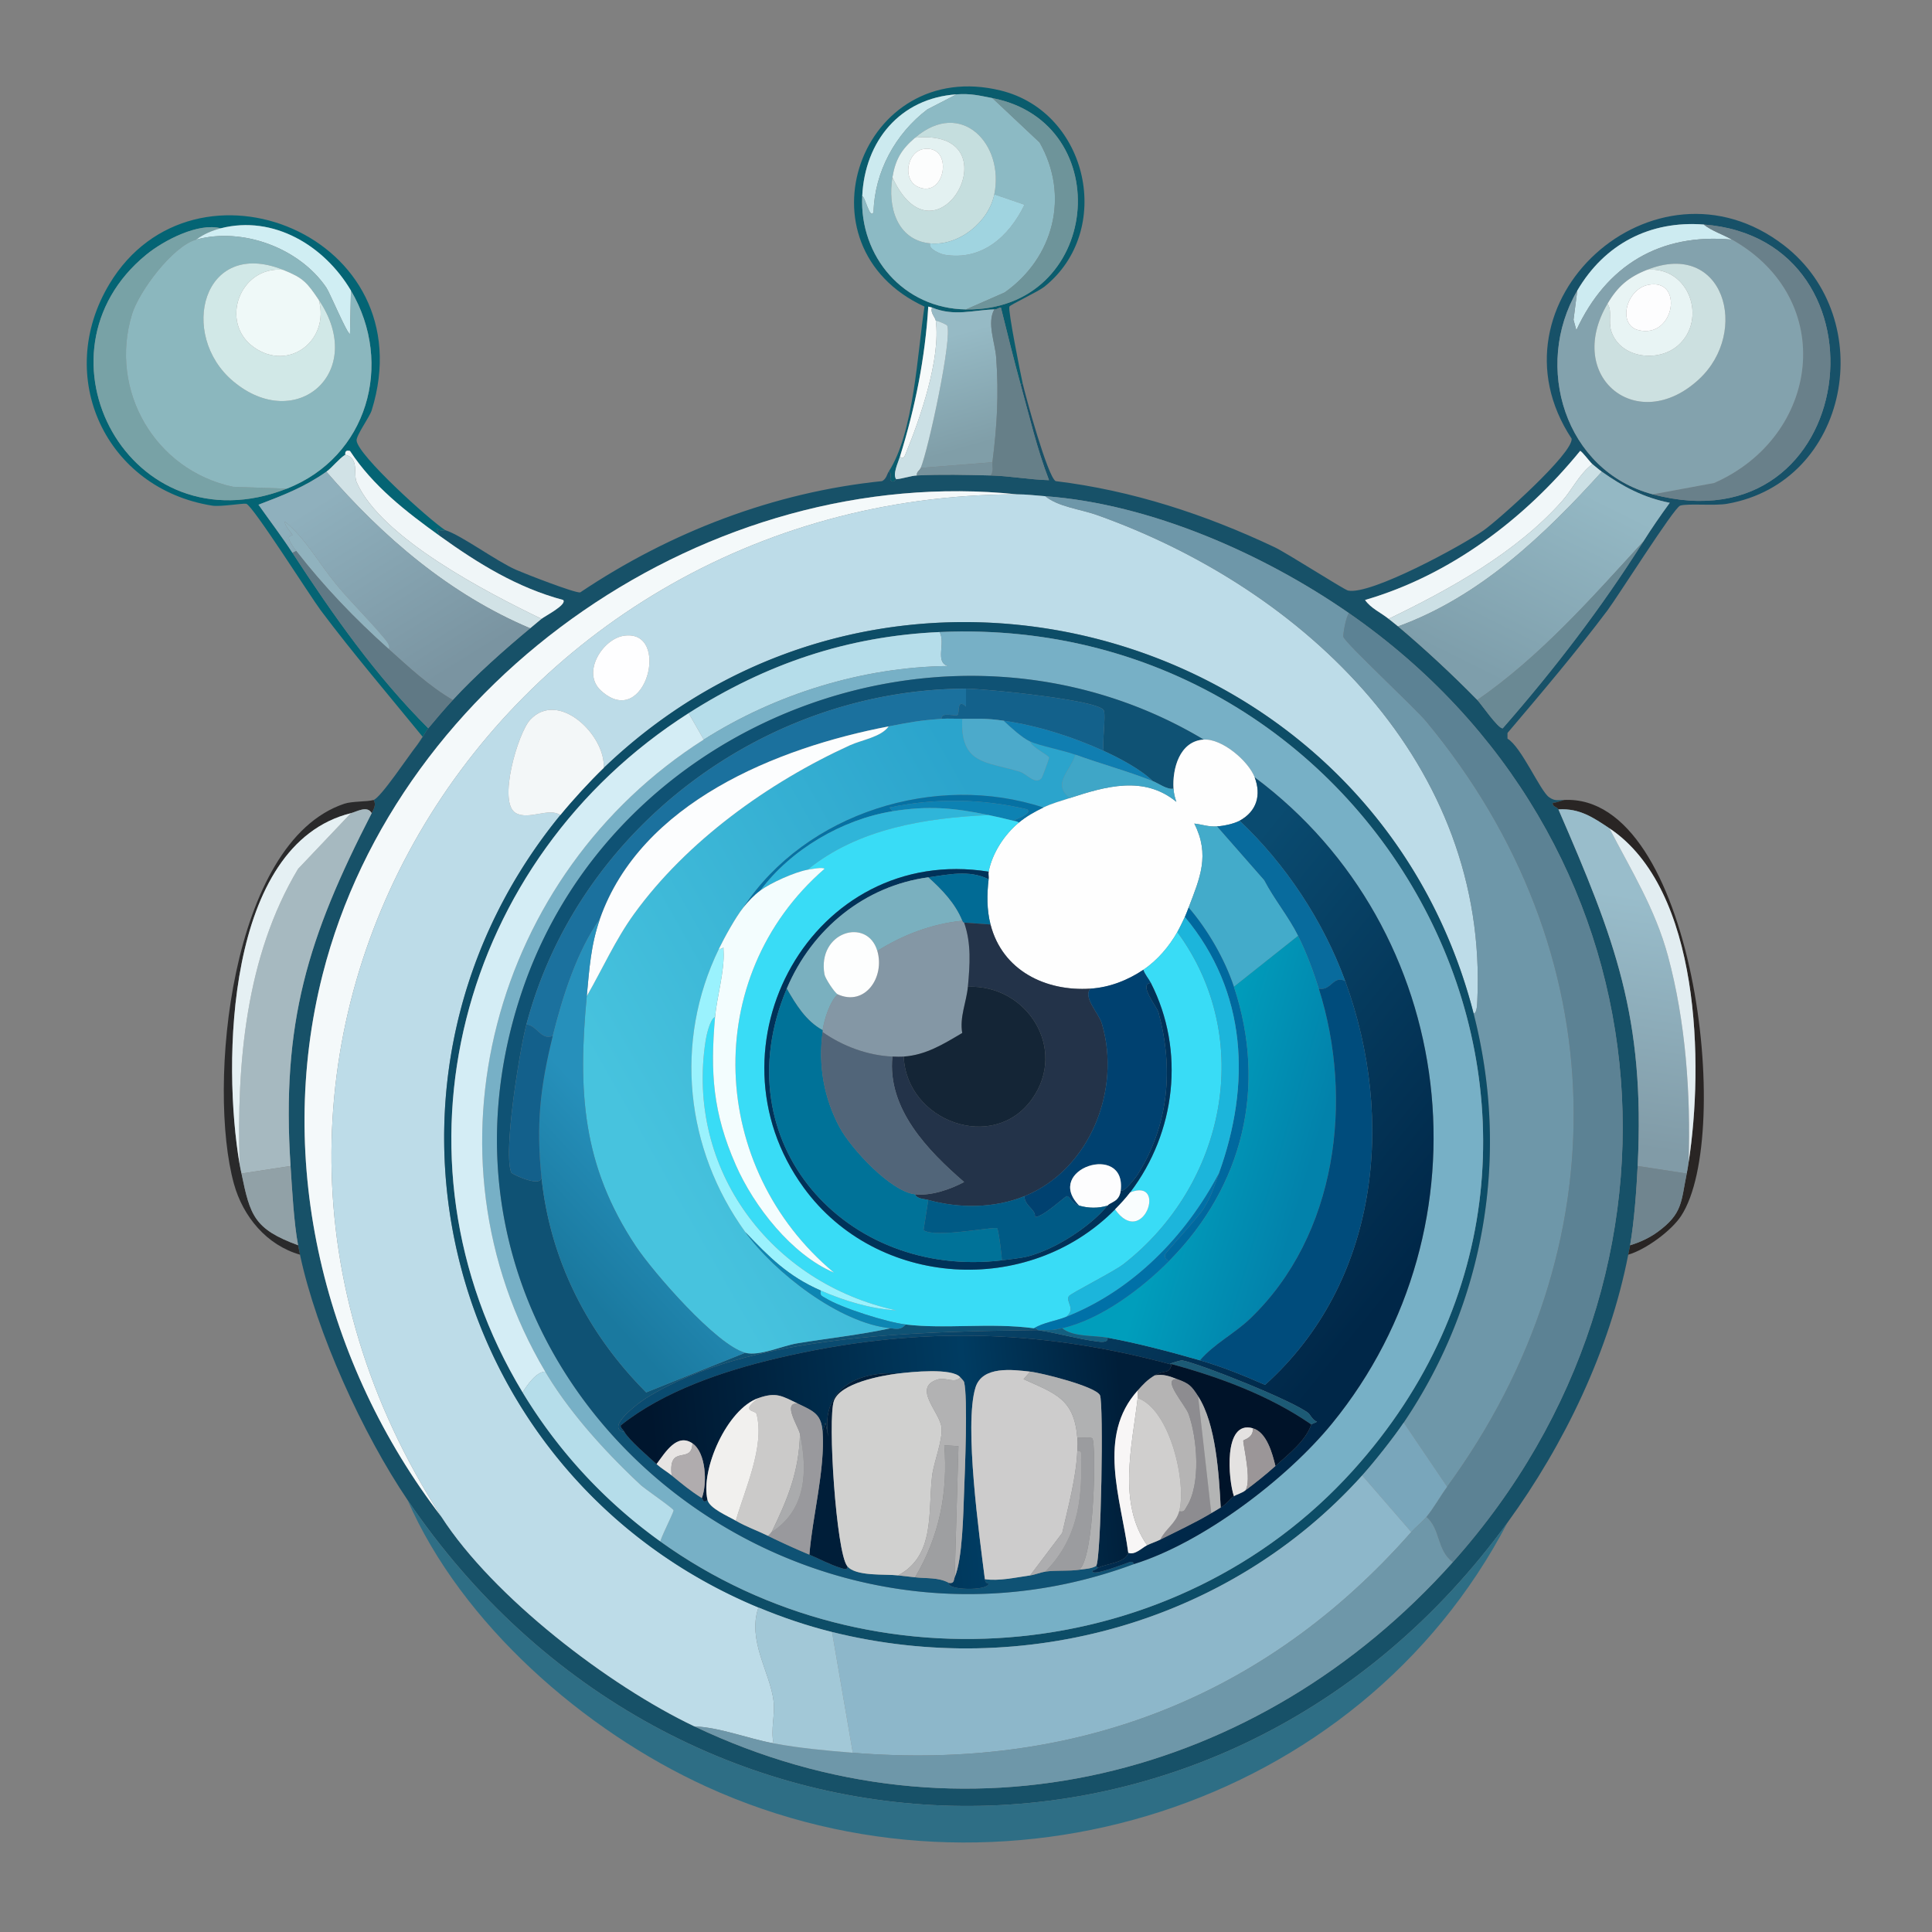 <svg xmlns="http://www.w3.org/2000/svg" width="1024" height="1024"><rect width="100%" height="100%" fill="#808080" stroke="none"/><defs><linearGradient id="a" x1="501.194" x2="517.249" y1="178.392" y2="236.204" gradientUnits="userSpaceOnUse"><stop offset="0%" style="stop-color:#96bac5"/><stop offset="100%" style="stop-color:#809ea8"/></linearGradient></defs><defs><linearGradient id="b" x1="178.038" x2="237.576" y1="260.248" y2="356.291" gradientUnits="userSpaceOnUse"><stop offset="0%" style="stop-color:#8fb0bd"/><stop offset="100%" style="stop-color:#7a94a1"/></linearGradient></defs><defs><linearGradient id="c" x1="838.848" x2="789.646" y1="259.739" y2="359.239" gradientUnits="userSpaceOnUse"><stop offset="0%" style="stop-color:#94b8c4"/><stop offset="100%" style="stop-color:#7e9eab"/></linearGradient></defs><defs><linearGradient id="d" x1="553.793" x2="324.705" y1="485.333" y2="614.514" gradientUnits="userSpaceOnUse"><stop offset="0%" style="stop-color:#2ba4cc"/><stop offset="93.916%" style="stop-color:#47c3de"/></linearGradient></defs><defs><linearGradient id="e" x1="530.204" x2="691.933" y1="611.842" y2="742.638" gradientUnits="userSpaceOnUse"><stop offset="0%" style="stop-color:#0a4b70"/><stop offset="100%" style="stop-color:#002748"/></linearGradient></defs><defs><linearGradient id="f" x1="868.581" x2="849.145" y1="475.073" y2="605.634" gradientUnits="userSpaceOnUse"><stop offset="0%" style="stop-color:#99bdcb"/><stop offset="100%" style="stop-color:#819ba7"/></linearGradient></defs><defs><linearGradient id="g" x1="340.956" x2="288.052" y1="612.579" y2="661.418" gradientUnits="userSpaceOnUse"><stop offset="0%" style="stop-color:#2690bb"/><stop offset="100%" style="stop-color:#1a799f"/></linearGradient></defs><defs><linearGradient id="h" x1="626.347" x2="692.538" y1="606.011" y2="625.498" gradientUnits="userSpaceOnUse"><stop offset="0%" style="stop-color:#009ebc"/><stop offset="100%" style="stop-color:#0282ab"/></linearGradient></defs><defs><linearGradient id="i" x1="596.688" x2="347.803" y1="763.516" y2="787.1" gradientUnits="userSpaceOnUse"><stop offset="0%" style="stop-color:#001e39"/><stop offset="32.8%" style="stop-color:#003c62"/><stop offset="100%" style="stop-color:#00162e"/></linearGradient></defs><path fill="#0a5c6d" d="m542 203-1 1c-3.755-13.621-7.114-27.517-10.5-41-1.47.139-1.725.954-3.5 1-11.017.288-21.214 3.886-33-1l-2-.5c-1.635 27.137-6.923 53.571-15 79.5-1.044 3.351-4.003 9.351-2 12-.152.012-1.441 2.443-3 .5-.51-.636 1.017-4.189-1-4.5 13.524-20.812 15.234-63.276 19-87.5-69.644-32.197-33.646-132.79 40.5-114.5 46.314 11.425 60.161 74.344 23 104-3.177 2.536-18.064 9.53-18.5 10.5-.843 1.874 5.893 35.599 7 40.5m-85-99c-1.479 31.96 21.866 59.553 55 60 71.696.968 80.779-99.047 14-112-7.114-1.38-11.382-2.514-19-2-29.988 2.022-48.65 24.82-50 54"/><path fill="#cceaef" d="m507 50-15.5 8c-16.914 12.813-28.012 33.125-28.5 54.5-2.036 4.049-4.513-8.643-6-8.5 1.35-29.18 20.012-51.978 50-54"/><path fill="#8cbac4" d="m526 52 25 23.5c16.076 28.2 7.526 61.148-18.5 79.5l-20.5 9c-33.134-.447-56.479-28.04-55-60 1.487-.143 3.964 12.549 6 8.5.488-21.375 11.586-41.687 28.5-54.5l15.5-8c7.618-.514 11.886.62 19 2m-41 21c-7.176 6.14-10.373 11.388-12 21-2.585 15.266 2.157 33.241 20 35-1.211 3.015 5.82 5.715 7.5 6 19.876 3.368 34.31-9.606 42.5-26.5l-16-5.5c5.434-26.606-17.517-50.952-42-30"/><path fill="#6e949a" d="m512 164 20.5-9c26.026-18.352 34.576-51.3 18.5-79.5L526 52c66.779 12.953 57.696 112.968-14 112"/><path fill="#c5dede" d="M527 103c-3.034 14.854-18.963 27.482-34 26-17.843-1.759-22.585-19.734-20-35 23.735 51.516 65.732-26.368 12-21 24.483-20.952 47.434 3.394 42 30"/><path fill="#e3f1f1" d="M473 94c1.627-9.612 4.824-14.86 12-21 53.732-5.368 11.735 72.516-12 21m16.5-15c-8.606 1.333-11.534 16.102-3 20 14.719 6.723 19.26-22.52 3-20"/><path fill="#fcfdfd" d="M489.5 79c16.26-2.52 11.719 26.723-3 20-8.534-3.898-5.606-18.667 3-20"/><path fill="#a0d4e0" d="M493 129c15.037 1.482 30.966-11.146 34-26l16 5.5c-8.19 16.894-22.624 29.868-42.5 26.5-1.68-.285-8.711-2.985-7.5-6"/><path fill="#046474" d="M236 281c-.22-.068-2.708 1.023-4.5-1l1.5 4c-17.791-12.812-35.235-26.31-47.5-45-3.233-.781-2.365 1.913-2.5 2-3.498 2.252-7.116 6.972-10 9-11.597 8.156-22.876 12.51-36 17.5 5.95 8.448 12.364 16.867 18 25.5 21.483 32.906 44.061 65.143 72 93-1.832 2.208-3.145 5.441-6 9l3-4.5c-18.101-22.198-36.811-44.079-54-67-5.378-7.171-36.132-55.767-39.5-56.5-1.662-.362-13.638 1.691-18 1-56.437-8.938-84.09-68.294-54.5-117.5 44.901-74.668 167.749-25.581 139 67-1.09 3.511-8.226 13.217-8 16 .633 7.793 38.491 42.006 47 47.5m-84-22c42.759-16.689 56.929-66.161 34-105-14.029-23.764-41.006-40.156-69-33-11.974-3.107-30.226 6.419-39.5 14-64.172 52.455-8.628 156.445 74.5 124"/><path fill="#175168" d="M829 424c-.309.016-4.565 1.632-6 1.5-.257 2.287 2.36 2.026 3 3.5 30.086 69.301 45.924 110.084 42 189-.649 13.049-1.812 29.242-4 42-.19 1.108-.752 3.728-1 5-9.873 50.752-33.895 100.56-64 142-149.787 206.19-440.854 198.08-583-12-23.689-35.012-48.215-88.606-57-130-.244-1.15-.765-3.776-1-5-2.203-11.48-3.215-29.902-4-42-4.938-76.063 9.145-121.174 43-187 1.07-2.079 2.586-4.653 1-7 3.849-1.227 18.652-23.581 23-29 2.855-3.559 4.168-6.792 6-9 4.122-4.969 8.643-10.244 13-15 11.835-12.918 27.462-26.759 41-38 1.994-1.655 4.012-3.351 6-5 1.676-1.39 13.663-7.475 11.5-10-24.472-6.553-45.304-19.456-65.5-34l-1.5-4c1.792 2.023 4.28.932 4.5 1 8.396 2.577 26.898 16.316 37.5 21 4.62 2.041 31.035 12.35 34 12 47.633-31.948 102.584-53.111 160-59 2.265-1.104 2.646-3.686 3.5-5 2.017.311.49 3.864 1 4.5 1.559 1.943 2.848-.488 3-.5 3.428-.277 7.805-1.836 11-2 12.679-.651 26.242-.315 39 0 10.27.254 20.712 2.241 31 2.5-6.347-16.507-10.313-33.5-15-50.5l1-1c1.648 7.294 13.238 49.523 17.5 52 40.504 4.932 79.266 17.628 116 35 6.742 3.189 36.787 22.525 39 23 11.91 2.556 60.607-23.909 72-32 7.843-5.57 47.279-40.736 46.5-48.5-47.592-72.063 44.066-155.222 112.5-102.5 50.718 39.074 34.925 125.552-30 137-6.756 1.191-20.93-.282-25 1-3.221 1.015-33.081 48.292-38.5 55.5-16.768 22.305-34.952 43.724-53 65v3c7.407 4.367 17.266 27.649 22 31 3.093 2.19 4.526 1.515 8 1.5m7-270c-23.502 40.153-6.595 95.595 40 108 110.069 29.305 129.49-135.167 27-143-28.547-2.182-52.586 10.374-67 35M736 328c1.645 1.339 3.402 2.655 5 4 14.302 12.041 28.927 25.643 42 39 1.958 2.001 11.184 15.494 13.5 15 27.284-31.193 52.392-63.904 74.5-99 4.393-6.973 9.134-13.835 14-20.5-13.769-2.717-24.762-8.512-36-16.5-1.693-1.204-3.357-2.696-5-4-1.07-.85-5.639-7-6.5-7-29.408 36.069-68.899 65.899-114 79 3.045 4.419 8.51 6.752 12.5 10M234 804c27.424 42.459 88.559 89.365 134 111 141.999 67.608 299.308 27.879 402-87 137.754-154.101 116.029-384.236-55-503-45.266-31.433-105.28-57.948-161-62-4.939-.359-10.069-1.005-15-1-162.246-16.784-327.844 96.415-368 254.5-25.394 99.971.934 206.666 63 287.5"/><path fill="#78a2a6" d="M117 121c-4.66 1.191-9.112 3.123-13 6-12.42 3.421-30.294 27.416-34 39.5-12.387 40.395 12.106 82.718 53.5 91.5l28.5 1c-83.128 32.445-138.672-71.545-74.5-124 9.274-7.581 27.526-17.107 39.5-14"/><path fill="#d0eef3" d="m186 154-.5 23c-1.526.064-10.63-21.731-12.5-24.5-14.226-21.061-44.516-32.245-69-25.5 3.888-2.877 8.34-4.809 13-6 27.994-7.156 54.971 9.236 69 33"/><path fill="#cdebf1" d="M903 119c4.225 3.375 10.142 5.259 15 8-38.219-3.59-66.645 13.68-82.5 48l-1.5-5.5 2-15.5c14.414-24.626 38.453-37.182 67-35"/><path fill="#69808a" d="m876 262 32.5-6c56.073-24.611 65.805-97.229 9.5-129-4.858-2.741-10.775-4.625-15-8 102.49 7.833 83.069 172.305-27 143"/><path fill="#8bb7be" d="M186 154c22.929 38.839 8.759 88.311-34 105l-28.5-1c-41.394-8.782-65.887-51.105-53.5-91.5 3.706-12.084 21.58-36.079 34-39.5 24.484-6.745 54.774 4.439 69 25.5 1.87 2.769 10.974 24.564 12.5 24.5zm-17 5c-6.283-9.309-8.215-11.698-19-16-42.662-17.015-55.589 34.471-26.5 59 33.384 28.151 71.36-4.685 45.5-43"/><path fill="#83a2ad" d="M918 127c56.305 31.771 46.573 104.389-9.5 129l-32.5 6c-46.595-12.405-63.502-67.847-40-108l-2 15.5 1.5 5.5c15.855-34.32 44.281-51.59 82.5-48m-45 16c-9.896 3.925-15.583 8.791-21 18-22.954 39.022 16.048 70.106 48.5 40 27.125-25.163 13.233-74.156-27.5-58"/><path fill="#d1e8e7" d="M150 143c-22.823-2.083-33.918 27.822-15.5 41 18.466 13.213 40.37-3.504 34.5-25 25.86 38.315-12.116 71.151-45.5 43-29.089-24.529-16.162-76.015 26.5-59"/><path fill="#cce0e0" d="M852 161c2.712 3.724.293 9.231 2 14.5 4.665 14.4 24.917 16.907 35.5 7.5 15.566-13.836 5.708-41.978-16.5-40 40.733-16.156 54.625 32.837 27.5 58-32.452 30.106-71.454-.978-48.5-40"/><path fill="#eff9f8" d="M150 143c10.785 4.302 12.717 6.691 19 16 5.87 21.496-16.034 38.213-34.5 25-18.418-13.178-7.323-43.083 15.5-41"/><path fill="#e8f4f4" d="M873 143c22.208-1.978 32.066 26.164 16.5 40-10.583 9.407-30.835 6.9-35.5-7.5-1.707-5.269.712-10.776-2-14.5 5.417-9.209 11.104-14.075 21-18m.5 8c-11.647 2.377-16.422 21.208-5 24 19.228 4.7 24.139-27.907 5-24"/><path fill="#fdfdfe" d="M873.5 151c19.139-3.907 14.228 28.7-5 24-11.422-2.792-6.647-21.623 5-24"/><path fill="#f6fafa" d="M494 163c-1.07 2.855 1.763 5.194 2 7 2.628 20.062-8.222 51.727-16 70.5-.645 1.556-1.158 3.07-3 1.5 8.077-25.929 13.365-52.363 15-79.5z"/><path fill="url(#a)" d="M527 164c-4.01 7.201.423 17.574 1 25.5 1.427 19.588.471 36.141-2 55.5l-38 3c4.028-9.601 16.906-69.18 14-75.5-.167-.363-4.876-2.573-6-2.5-.237-1.806-3.07-4.145-2-7 11.786 4.886 21.983 1.288 33 1" style="fill:url(#a)"/>/&gt;<path fill="#667f88" d="M541 204c4.687 17 8.653 33.993 15 50.5-10.288-.259-20.73-2.246-31-2.5 1.695-2.178.698-4.63 1-7 2.471-19.359 3.427-35.912 2-55.5-.577-7.926-5.01-18.299-1-25.5 1.775-.046 2.03-.861 3.5-1 3.386 13.483 6.745 27.379 10.5 41"/><path fill="#cbe0e5" d="M488 248c-.648 1.545-2.355 2.051-2 4-3.195.164-7.572 1.723-11 2-2.003-2.649.956-8.649 2-12 1.842 1.57 2.355.056 3-1.5 7.778-18.773 18.628-50.438 16-70.5 1.124-.073 5.833 2.137 6 2.5 2.906 6.32-9.972 65.899-14 75.5"/><path fill="#f0f6f8" d="M233 284c20.196 14.544 41.028 27.447 65.5 34 2.163 2.525-9.824 8.61-11.5 10-28.339-13.711-85.178-42.846-98-72.5-1.805-4.176 1.569-12.606-6-14.5.135-.087-.733-2.781 2.5-2 12.265 18.69 29.709 32.188 47.5 45"/><path fill="#f1f7f9" d="M844 246c-6.828 5.074-10.77 13.601-16 19.5-24.268 27.372-59.464 46.808-92 62.5-3.99-3.248-9.455-5.581-12.5-10 45.101-13.101 84.592-42.931 114-79 .861 0 5.43 6.15 6.5 7"/><path fill="#d1e2e6" d="M287 328c-1.988 1.649-4.006 3.345-6 5-42.572-17.956-78.076-48.316-108-83 2.884-2.028 6.502-6.748 10-9 7.569 1.894 4.195 10.324 6 14.5 12.822 29.654 69.661 58.789 98 72.5"/><path fill="#77929c" d="M526 245c-.302 2.37.695 4.822-1 7-12.758-.315-26.321-.651-39 0-.355-1.949 1.352-2.455 2-4z"/><path fill="#cce0e5" d="M849 250c-30.333 33.518-64.695 66.313-108 82-1.598-1.345-3.355-2.661-5-4 32.536-15.692 67.732-35.128 92-62.5 5.23-5.899 9.172-14.426 16-19.5 1.643 1.304 3.307 2.796 5 4"/><path fill="url(#b)" d="M281 333c-13.538 11.241-29.165 25.082-41 38-12.648-7.402-23.169-17.314-34-27 1.395-1.628-2.019-5.329-3-6.5-7.977-9.528-17.081-18.336-25-28-8.858-10.81-16.393-24.63-27-33-.318 2.02 3.862 6.371 4 7 .195.891-5.458-1.1 2 8.5l-2 1c-5.636-8.633-12.05-17.052-18-25.5 13.124-4.99 24.403-9.344 36-17.5 29.924 34.684 65.428 65.044 108 83" style="fill:url(#b)"/>/&gt;<path fill="url(#c)" d="M871 287c-27.405 29.888-54.452 60.792-88 84-13.073-13.357-27.698-26.959-42-39 43.305-15.687 77.667-48.482 108-82 11.238 7.988 22.231 13.783 36 16.5-4.866 6.665-9.607 13.527-14 20.5" style="fill:url(#c)"/>/&gt;<path fill="#f4f9fa" d="M539 262c-279.956.287-462.854 297.598-305 542-62.066-80.834-88.394-187.529-63-287.5C211.156 358.415 376.754 245.216 539 262"/><path fill="#bddce8" d="M554 263c7.002 5.695 18.682 6.858 27.5 10C691.795 312.303 789.006 404.966 783 530.5c-.034.719-.138 7.166-2 6.5-52.605-204.102-307.951-276.715-461-130 1.019-17.318-23.997-41.609-39-25.5-6.48 6.958-17.437 44.191-7.5 49.5 7.055 3.769 17.501-3.175 23.5 1-115.382 141.227-62.067 350.504 105 420-6.024 17.452 6.116 34.271 8 49.5.927 7.496-1.638 15.12 0 22.5-13.996-2.597-28.009-8.363-42-9-45.441-21.635-106.576-68.541-134-111-157.854-244.402 25.044-541.713 305-542 4.931-.005 10.061.641 15 1m-223.5 74c-11.074 1.761-22.408 19.454-12 29 23.844 21.869 37.556-33.064 12-29"/><path fill="#6e97a9" d="M715 325c-1.568 1.543-3.262 11.323-3 12.5.683 3.072 37.763 37.475 44 45C856.638 503.923 859.646 661.003 767 788l-23-34c43.313-64.118 56.304-142.103 37-217 1.862.666 1.966-5.781 2-6.5 6.006-125.534-91.205-218.197-201.5-257.5-8.818-3.142-20.498-4.305-27.5-10 55.72 4.052 115.734 30.567 161 62"/><path fill="#90b2be" d="M206 344c-17.871-15.982-34.267-33.035-49-52-7.458-9.6-1.805-7.609-2-8.5-.138-.629-4.318-4.98-4-7 10.607 8.37 18.142 22.19 27 33 7.919 9.664 17.023 18.472 25 28 .981 1.171 4.395 4.872 3 6.5"/><path fill="#6a8994" d="M783 371c33.548-23.208 60.595-54.112 88-84-22.108 35.096-47.216 67.807-74.5 99-2.316.494-11.542-12.999-13.5-15"/><path fill="#607985" d="M157 292c14.733 18.965 31.129 36.018 49 52 10.831 9.686 21.352 19.598 34 27-4.357 4.756-8.878 10.031-13 15-27.939-27.857-50.517-60.094-72-93z"/><path fill="#5c8294" d="M770 828c-8.623-6.332-6.429-17.519-14-24 4.037-4.919 7.266-10.882 11-16 92.646-126.997 89.638-284.077-11-405.5-6.237-7.525-43.317-41.928-44-45-.262-1.177 1.432-10.957 3-12.5 171.029 118.764 192.754 348.899 55 503"/><path fill="#0d4d67" d="M781 537c19.304 74.897 6.313 152.882-37 217-5.46 8.083-15.45 20.723-22 28-70.198 77.989-179.367 108.217-281 83-13.344-3.311-26.329-7.729-39-13-167.067-69.496-220.382-278.773-105-420 6.399-7.833 15.709-18.011 23-25 153.049-146.715 408.395-74.102 461 130M365 378c-121.365 77.342-163.616 234.897-88 360a267.7 267.7 0 0 0 73 79c112.619 80.873 273.718 65.734 367-37.5C879.208 599.986 735.292 324.419 498 335c-48.939 2.182-92.079 16.922-133 43"/><path fill="#b5ddea" d="M498 335c3.359 5.915-2.691 16.087 4.5 18-45.268.521-91.473 14.833-129.5 39l-8-14c40.921-26.078 84.061-40.818 133-43"/><path fill="#77b0c6" d="M350 817c.514-2.504 7.166-15.619 7-16.5-.205-1.086-15.173-11.326-17.5-13.5-18.506-17.294-37.529-38.124-50.5-60-68.482-115.493-27.518-264.127 84-335 38.027-24.167 84.232-38.479 129.5-39-7.191-1.913-1.141-12.085-4.5-18 237.292-10.581 381.208 264.986 219 444.5-93.282 103.234-254.381 118.373-367 37.5m251 12c36.379-11.258 81.024-45.126 105-74.5 85.504-104.751 67.167-261.9-41-342.5-3.301-8.659-17.271-20.61-27-20-132.275-79.134-311.288-12.88-361 132.5C208.634 724.431 410.562 899.52 601 829"/><path fill="#fefeff" d="M330.5 337c25.556-4.064 11.844 50.869-12 29-10.408-9.546.926-27.239 12-29"/><path fill="#0f5274" d="M638 392c-12.905.81-16.688 15.668-16 26-3.376.65-7.613-2.66-11-4-6.248-6.13-17.749-12.269-26-16-.93-4.061 1.248-18.989 0-21.5-2.784-5.601-64.06-11.528-73-11.5-107.062.338-205.687 74.308-233 178-3.548 13.468-12.417 67.932-8 78.5.344.823 15.89 8.224 16 2.5 4.555 43.872 24.507 82.992 55.5 114l52.5-21c7.477 1.947 19.56-3.689 27.5-5 16.479-2.721 33.177-4.468 49.5-8 2.675.257 5.377 1.143 8-2 21.598 2.566 44.186-1.09 68 2 2.469.32 1.889.984 2 1-63.225.845-152.539 1.87-207.5 36-3.438 2.135-22.314 15.934-11.5 18 2.116 3.975 13.063 13.439 17 17 2.558 2.314 5.625 4.057 8 6 5.432 4.444 9.984 8.245 16 12 .724.452.551 3.021 3 1 1.074 4.478 10.747 8.51 15 11 5.405 3.163 11.414 5.262 17 8a400 400 0 0 0 22 10c5.482 2.293 10.727 5.211 16.5 7 .967.3 4.212 1.586 3.5-1 4.397 5.701 20.227 4.168 27 5 3.008.369 6.009.639 9 1 5.894.711 12.489-.077 18 3-1.392 3.84 20.122 4.309 21 .5.107-.463-1.641.333-2-2.5 7.491 1.106 16.439-.942 24-2 2.457-.344 5.752-1.665 8-2 5.636-.839 12.463-.168 18-1 3.023-.454 6.226-.474 9-2l1 1c-.734.385-1.555 1.313-3 1.5-.803 3.564 17.811-4.016 19.5-4.5 2.531-.726 2.371 1.04 2.5 1-190.438 70.52-392.366-104.569-324-304.5C326.712 379.12 505.725 312.866 638 392"/><path fill="#1b719e" d="M512 365v9.5c-5.04-4.762-3.259 3.632-4.5 4.5-1.307.915-8.467-2.022-8.5 2-12.138.887-16.509 1.797-28 4-59.159 11.34-131.269 40.33-153 102-12.081 16.874-19.89 41.309-25 62-6.003 2.772-8.455-5.646-14-6 27.313-103.692 125.938-177.662 233-178"/><path fill="#13618b" d="M585 398c-16.565-7.49-34.96-13.424-53-16-9.445-1.348-12.514-.987-22-1-3.769-.005-7.24-.275-11 0 .033-4.022 7.193-1.085 8.5-2 1.241-.868-.54-9.262 4.5-4.5V365c8.94-.028 70.216 5.899 73 11.5 1.248 2.511-.93 17.439 0 21.5"/><path fill="#f3f7f8" d="M320 407c-7.291 6.989-16.601 17.167-23 25-5.999-4.175-16.445 2.769-23.5-1-9.937-5.309 1.02-42.542 7.5-49.5 15.003-16.109 40.019 8.182 39 25.5"/><path fill="#d4edf5" d="m365 378 8 14c-111.518 70.873-152.482 219.507-84 335-4.794.088-9.621 7.165-12 11-75.616-125.103-33.365-282.658 88-360"/><path fill="url(#d)" d="M510 381c-1.113 24.397 12.938 22.6 30.5 28 3.798 1.168 8.116 7.167 11.5 3.5.397-.43 4.137-10.431 4-11-.286-1.189-9.434-5.702-10-8.5 4.758 2.18 17.768 4.736 24 7-2.869 9.205-12.531 15.171-3 23-4.645 1.519-9.609 2.843-14 5-56.987-18.8-125.961 2.82-159 53-4.087 5.079-10.061 15.953-13 22-23.901 49.173-17.737 106.028 14 150 15.487 21.458 50.116 48.413 77 51-16.323 3.532-33.021 5.279-49.5 8-7.94 1.311-20.023 6.947-27.5 5-15.17-3.951-48.894-42.786-58-56.5-28.476-42.888-30.733-82.136-26-132.5 8.339-14.476 15.155-29.88 25-43.5 28.006-38.745 71.39-69.829 114.5-89.5 6.193-2.826 16.581-4.355 20.5-10 11.491-2.203 15.862-3.113 28-4 3.76-.275 7.231-.005 11 0" style="fill:url(#d)"/>/&gt;<path fill="#4caacb" d="M532 382c3.557 3.369 9.718 9.038 14 11 .566 2.798 9.714 7.311 10 8.5.137.569-3.603 10.57-4 11-3.384 3.667-7.702-2.332-11.5-3.5-17.562-5.4-31.613-3.603-30.5-28 9.486.013 12.555-.348 22 1"/><path fill="#107eb1" d="M585 398c8.251 3.731 19.752 9.87 26 16-13.387-5.296-27.453-9.078-41-14-6.232-2.264-19.242-4.82-24-7-4.282-1.962-10.443-7.631-14-11 18.04 2.576 36.435 8.51 53 16"/><path fill="#fcfdfe" d="M311 528c1.352-14.381 2.138-27.201 7-41 21.731-61.67 93.841-90.66 153-102-3.919 5.645-14.307 7.174-20.5 10-43.11 19.671-86.494 50.755-114.5 89.5-9.845 13.62-16.661 29.024-25 43.5"/><path fill="#fefefe" d="M665 412c3.551 9.313 1.21 17.99-8 23-3.014 1.64-8.495 2.793-12 3-4.739.279-7.63-1-12-1.5 8.433 16.691 2.971 28.881-3 44.5-.449 1.174-1.606 4.164-2 5-1.055 2.239-2.842 5.95-4 8-4.236 7.497-10.461 14.937-18 20-8.323 5.589-17.89 9.331-28 10-23.776 1.573-46.73-9.55-53-34-2.035-7.935-1.935-15.989-1-24 .149-1.276-.237-2.8 0-4 1.95-9.87 8.288-19.586 16-26 4.069-3.384 8.282-5.683 13-8 4.391-2.157 9.355-3.481 14-5 18.955-6.201 39.333-12.131 56.5 2-.855-2.52-1.317-4.247-1.5-7-.688-10.332 3.095-25.19 16-26 9.729-.61 23.699 11.341 27 20"/><path fill="#3fa6c7" d="M611 414c3.387 1.34 7.624 4.65 11 4 .183 2.753.645 4.48 1.5 7-17.167-14.131-37.545-8.201-56.5-2-9.531-7.829.131-13.795 3-23 13.547 4.922 27.613 8.704 41 14"/><path fill="url(#e)" d="M601 829c-.129.04.031-1.726-2.5-1-1.689.484-20.303 8.064-19.5 4.5 1.445-.187 2.266-1.115 3-1.5 4.39-2.302 14.587-2.602 16-8 3.496 1.451 7.32-2.686 10-4 2.204-1.081 4.733-1.855 7-3 9.108-4.599 18.208-8.754 27-14 1.712-1.022 3.294-1.925 5-3 3.833-2.416 4.72-4.43 7-6 1.069-.736 4.072-1.555 6-3 5.41-4.055 10.984-8.47 16-13 7.284-6.579 16.059-13.358 19-22 .077-.227 3.008-1.226 3-1.5-2.225-.656-3.708-3.865-4.5-4.5-8.059-6.457-56.602-25.921-67-28-.333-.067-5.79 1.34-6.5 2-71.324-19.071-136.498-20.048-208.5-3-28.116 6.657-59.861 17.371-82.5 35.5-.324 1.094 1.342 2.263 2 3.5-10.814-2.066 8.062-15.865 11.5-18 54.961-34.13 144.275-35.155 207.5-36 10.351 1.498 21.157 4.695 31.5 6 1.489.188 6.045.929 5.5-2 16.234 2.967 33.124 7.454 49 12 11.724 3.357 23.33 8.104 34.5 13 60.218-54.053 69.354-140.471 42.5-214-11.598-31.756-31.519-61.921-56-85 9.21-5.01 11.551-13.687 8-23 108.167 80.6 126.504 237.749 41 342.5-23.976 29.374-68.621 63.242-105 74.5" style="fill:url(#e)"/>/&gt;<path fill="#0671a3" d="M553 428c-4.718 2.317-8.931 4.616-13 8-1.146-.861-1.93-.722-3-1 1.098-.816 10.171-3.568 7.5-6-23.828-5.737-49.155-6.078-73-1l1.5 2c-26.659 4.317-53.852 20.279-70 42-3.364 2.494-6.398 5.767-9 9 33.039-50.18 102.013-71.8 159-53"/><path fill="#2a2a2b" d="M198 424c1.586 2.347.07 4.921-1 7-2.292-4.266-7.983-.748-11 0-66.547 16.494-68.102 132.997-59 186 .305 1.776.645 3.284 1 5 4.593 22.185 6.619 29.418 30 38 .235 1.224.756 3.85 1 5-17.674-5.039-30.197-20.182-35-37.5-14.218-51.267-2.15-181.251 58.5-201.5 4.268-1.425 12.311-.983 15.5-2"/><path fill="#0d82b3" d="M537 435c-4.242-1.103-8.71-2.103-13-3-18.564-3.883-32.073-5.065-51-2l-1.5-2c23.845-5.078 49.172-4.737 73 1 2.671 2.432-6.402 5.184-7.5 6"/><path fill="#292524" d="M863 665c.248-1.272.81-3.892 1-5 5.062-1.495 10.242-3.903 14.5-7 13.468-9.798 12.43-16.05 15.5-31 .444-2.162.667-3.855 1-6 7.987-51.509 6.432-144.768-42-177-8.533-5.679-15.761-10.693-27-10-.64-1.474-3.257-1.213-3-3.5 1.435.132 5.691-1.484 6-1.5 68.606-3.441 90.267 177.498 62 220.5-5.193 7.9-18.759 17.859-28 20.5"/><path fill="#2fb5d9" d="M524 432c-33.531 1.488-69.431 7.249-96 29-6.725 1.203-19.517 6.935-25 11 16.148-21.721 43.341-37.683 70-42 18.927-3.065 32.436-1.883 51 2"/><path fill="#a6b9c0" d="M197 431c-33.855 65.826-47.938 110.937-43 187l-26 4c-.355-1.716-.695-3.224-1-5-1.595-53.172 3.197-110.119 31-156.5l28-29.5c3.017-.748 8.708-4.266 11 0"/><path fill="url(#f)" d="M853 439c11.671 22.566 24.24 42.613 31 67.5 9.471 34.868 12.176 73.598 11 109.5-.333 2.145-.556 3.838-1 6l-26-4c3.924-78.916-11.914-119.699-42-189 11.239-.693 18.467 4.321 27 10" style="fill:url(#f)"/>/&gt;<path fill="#e5f0f3" d="m186 431-28 29.5c-27.803 46.381-32.595 103.328-31 156.5-9.102-53.003-7.547-169.506 59-186"/><path fill="#39dcf6" d="M537 435c1.07.278 1.854.139 3 1-7.712 6.414-14.05 16.13-16 26-93.171-14.816-152.617 92.538-98 167.5 38.806 53.262 118.976 58.149 165 11.5 14.864 21.053 27.948-16.986 8-9 24.185-31.784 29.295-75.062 11-111-1.172-2.303-3.187-4.422-4-7 7.539-5.063 13.764-12.503 18-20 41.552 56.613 25.424 133.939-28.5 176-5.12 3.994-28.127 15.564-29 17-1.826 3.002 4.021 6.76-1.5 11-5.502 2.165-11.813 2.935-17 6-23.814-3.09-46.402.566-68-2-9.84-1.169-34.202-8.801-42.5-14-1.957-1.226-3-1.15-2.5-4 12.48 5.46 26.289 9.692 40 10.5-66.235-14.334-111.69-74.501-101-143 .387-2.479 2.241-11.332 5-12.5-2.576 29.617-1.212 50.692 11 78.5 9.628 21.923 29.626 47.507 52 57-66.211-55.184-71.174-156.574-5-214-.831-1.095-7.448.222-9 .5 26.569-21.751 62.469-27.512 96-29 4.29.897 8.758 1.897 13 3"/><path fill="#086b9d" d="M657 435c24.481 23.079 44.402 53.244 56 85-6.426-3.364-7.36 5.363-14 4-2.989-9.443-6.57-19.158-11-28-5.158-10.293-12.668-19.293-18-29.5L645 438c3.505-.207 8.986-1.36 12-3"/><path fill="#43abca" d="m645 438 25 28.5c5.332 10.207 12.842 19.207 18 29.5l-34 27c-4.918-14.79-13.876-30.21-24-42 5.971-15.619 11.433-27.809 3-44.5 4.37.5 7.261 1.779 12 1.5"/><path fill="#e2edf1" d="M895 616c1.176-35.902-1.529-74.632-11-109.5-6.76-24.887-19.329-44.934-31-67.5 48.432 32.232 49.987 125.491 42 177"/><path fill="#f3fdfe" d="M379 539c.91-10.459 5.127-24.452 4.5-35-.204-3.439.481-.856-2.5-1 2.939-6.047 8.913-16.921 13-22 2.602-3.233 5.636-6.506 9-9 5.483-4.065 18.275-9.797 25-11 1.552-.278 8.169-1.595 9-.5-66.174 57.426-61.211 158.816 5 214-22.374-9.493-42.372-35.077-52-57-12.212-27.808-13.576-48.883-11-78.5"/><path fill="#003259" d="M524 462c-.237 1.2.149 2.724 0 4-10.422-5.085-21.307-2.441-32-1-33.516 4.518-61.552 27.151-75 59-34.469 81.63 31.509 153.948 114 144 3.26-.393 10.725-1.287 13.5-2 14.531-3.735 32.967-15.505 42.5-27 1.678-2.023 6.264-1.904 7-8 1.918 1.27 8.431-7.59 9-8.5 16.563-26.467 19.085-56.245 11-86-.726-2.674-10.898-15.165-4-15.5 18.295 35.938 13.185 79.216-11 111-2.332 3.065-5.3 6.263-8 9-46.024 46.649-126.194 41.762-165-11.5-54.617-74.962 4.829-182.316 98-167.5"/><path fill="#016b95" d="M524 466c-.935 8.011-1.035 16.065 1 24l-14-1c-.023-.067-.444.366-1-1-3.746-9.203-10.709-16.449-18-23 10.693-1.441 21.578-4.085 32 1"/><path fill="#7ab0bf" d="M492 465c7.291 6.551 14.254 13.797 18 23-16.24 1.674-31.315 7.421-45 16-5.265-18.029-32.049-10.2-28 12.5.377 2.113 5.403 9.772 7 10.5-4.31 3.978-7.083 13.351-8 19-8.867-4.842-14.184-13.603-19-22 13.448-31.849 41.484-54.482 75-59"/><path fill="#00699f" d="M654 523c17.695 53.215 4.724 105.759-34 145-1.856.604-2.892-1.864-2.5-3 .521-1.51 17.471-19.603 20.5-24.5 4.367-7.06 5.733-12.235 8-18.5 17.11-47.282 15.09-96.347-18-136 .394-.836 1.551-3.826 2-5 10.124 11.79 19.082 27.21 24 42"/><path fill="#1cb5db" d="M646 622c-17.511 33.222-45.633 62.082-81 76 5.521-4.24-.326-7.998 1.5-11 .873-1.436 23.88-13.006 29-17 53.924-42.061 70.052-119.387 28.5-176 1.158-2.05 2.945-5.761 4-8 33.09 39.653 35.11 88.718 18 136"/><path fill="url(#g)" d="M311 528c-4.733 50.364-2.476 89.612 26 132.5 9.106 13.714 42.83 52.549 58 56.5l-52.5 21c-30.993-31.008-50.945-70.128-55.5-114-2.905-27.978-.699-47.876 6-75 5.11-20.691 12.919-45.126 25-62-4.862 13.799-5.648 26.619-7 41" style="fill:url(#g)"/>/&gt;<path fill="#8497a5" d="M510 488c.556 1.366.977.933 1 1 3.912 11.183 3.056 22.396 2 34-.729 8.013-4.483 16.086-3 24.5-10.11 5.985-19.31 11.685-31 12.5-1.935.135-4.057.078-6 0-12.965-.52-26.504-5.552-37-13 .045-.327-.053-.676 0-1 .917-5.649 3.69-15.022 8-19 14.416 6.573 25.092-8.986 21-23 13.685-8.579 28.76-14.326 45-16"/><path fill="#233349" d="M525 490c6.27 24.45 29.224 35.573 53 34-4.267 4.411 4.344 12.956 6 18.5 10.416 34.883-6.224 77.41-41 91.5-16.026 6.493-34.623 6.538-51 2-2.301-.638-6.083-.512-7-3 8.371.957 18.545-2.543 26-6.5-19.251-16.663-40.85-38.852-38-66.5 1.943.078 4.065.135 6 0 1.371 34.194 47.469 51.356 68 22.5 18.952-26.636-2.682-60.748-34-59.5 1.056-11.604 1.912-22.817-2-34z"/><path fill="#fdfefe" d="M465 504c4.092 14.014-6.584 29.573-21 23-1.597-.728-6.623-8.387-7-10.5-4.049-22.7 22.735-30.529 28-12.5"/><path fill="url(#h)" d="M699 524c18.623 58.833 9.654 130.847-36.5 175-8.242 7.885-19 13.217-26.5 22-15.876-4.546-32.766-9.033-49-12-7.318-1.337-18.081-.261-24-5 20.531-4.684 42.384-21.189 57-36 38.724-39.241 51.695-91.785 34-145l34-27c4.43 8.842 8.011 18.557 11 28" style="fill:url(#h)"/>/&gt;<path fill="#9af2fd" d="M379 539c-2.759 1.168-4.613 10.021-5 12.5-10.69 68.499 34.765 128.666 101 143-13.711-.808-27.52-5.04-40-10.5-17.244-7.544-27.177-17.55-40-31-31.737-43.972-37.901-100.827-14-150 2.981.144 2.296-2.439 2.5 1 .627 10.548-3.59 24.541-4.5 35"/><path fill="#004170" d="M610 521c-6.898.335 3.274 12.826 4 15.5 8.085 29.755 5.563 59.533-11 86-.569.91-7.082 9.77-9 8.5 3.116-25.803-41.109-11.407-22 8-3.964-1.166-5.052-5.039-6.5-5-1.012.028-13.035 11.445-17 11 .735-3.902-5.628-5.885-5.5-11 34.776-14.09 51.416-56.617 41-91.5-1.656-5.544-10.267-14.089-6-18.5 10.11-.669 19.677-4.411 28-10 .813 2.578 2.828 4.697 4 7"/><path fill="#004c7c" d="M713 520c26.854 73.529 17.718 159.947-42.5 214-11.17-4.896-22.776-9.643-34.5-13 7.5-8.783 18.258-14.115 26.5-22 46.154-44.153 55.123-116.167 36.5-175 6.64 1.363 7.574-7.364 14-4"/><path fill="#142536" d="M479 560c11.69-.815 20.89-6.515 31-12.5-1.483-8.414 2.271-16.487 3-24.5 31.318-1.248 52.952 32.864 34 59.5-20.531 28.856-66.629 11.694-68-22.5"/><path fill="#007298" d="M436 546c-.053.324.045.673 0 1-2.394 17.538.667 34.97 9 50.5 5.961 11.11 26.934 34.006 40 35.5.917 2.488 4.699 2.362 7 3l-2.5 16c6.008 4.371 37.372-2.075 39-1 .717.473 2.547 14.927 2.5 17-82.491 9.948-148.469-62.37-114-144 4.816 8.397 10.133 17.158 19 22"/><path fill="#13608b" d="M293 549c-6.699 27.124-8.905 47.022-6 75-.11 5.724-15.656-1.677-16-2.5-4.417-10.568 4.452-65.032 8-78.5 5.545.354 7.997 8.772 14 6"/><path fill="#516579" d="M473 560c-2.85 27.648 18.749 49.837 38 66.5-7.455 3.957-17.629 7.457-26 6.5-13.066-1.494-34.039-24.39-40-35.5-8.333-15.53-11.394-32.962-9-50.5 10.496 7.448 24.035 12.48 37 13"/><path fill="#fdfdfe" d="M594 631c-.736 6.096-5.322 5.977-7 8-4.823 1.496-10.207 1.41-15 0-19.109-19.407 25.116-33.803 22-8"/><path fill="#91a1a7" d="M154 618c.785 12.098 1.797 30.52 4 42-23.381-8.582-25.407-15.815-30-38z"/><path fill="#70858f" d="M894 622c-3.07 14.95-2.032 21.202-15.5 31-4.258 3.097-9.438 5.505-14.5 7 2.188-12.758 3.351-28.951 4-42z"/><path fill="#0071a8" d="M620 668c-14.616 14.811-36.469 31.316-57 36-5.793 1.322-6.076.907-13 1-.111-.016.469-.68-2-1 5.187-3.065 11.498-3.835 17-6 35.367-13.918 63.489-42.778 81-76-2.267 6.265-3.633 11.44-8 18.5-3.029 4.897-19.979 22.99-20.5 24.5-.392 1.136.644 3.604 2.5 3"/><path fill="#f9fdfe" d="M591 641c2.7-2.737 5.668-5.935 8-9 19.948-7.986 6.864 30.053-8 9"/><path fill="#005a85" d="M543 634c-.128 5.115 6.235 7.098 5.5 11 3.965.445 15.988-10.972 17-11 1.448-.039 2.536 3.834 6.5 5 4.793 1.41 10.177 1.496 15 0-9.533 11.495-27.969 23.265-42.5 27-2.775.713-10.24 1.607-13.5 2 .047-2.073-1.783-16.527-2.5-17-1.628-1.075-32.992 5.371-39 1l2.5-16c16.377 4.538 34.974 4.493 51-2"/><path fill="#0d86b3" d="M435 684c-.5 2.85.543 2.774 2.5 4 8.298 5.199 32.66 12.831 42.5 14-2.623 3.143-5.325 2.257-8 2-26.884-2.587-61.513-29.542-77-51 12.823 13.45 22.756 23.456 40 31"/><path fill="#145f80" d="M587 709c.545 2.929-4.011 2.188-5.5 2-10.343-1.305-21.149-4.502-31.5-6 6.924-.093 7.207.322 13-1 5.919 4.739 16.682 3.663 24 5"/><path fill="url(#i)" d="M620 723c.311.083.689-.084 1 0-1.236 5.722-3.818 2.85-9 6-3.97 2.413-5.956 4.619-9 8-21.747 24.15-8.884 57.056-5 86-1.413 5.398-11.61 5.698-16 8l-1-1c2.676-3.651 4.008-86.444 2-90.5-2.321-4.686-30.956-11.833-37-12.5-9.278-1.024-25.41-3.243-29 8.5-6.077 19.879 2.12 78.777 5 101.5.359 2.833 2.107 2.037 2 2.5-.878 3.809-22.392 3.34-21-.5 2.924.417 2.391-1.604 3-3 4.181-9.587 4.561-34.088 5-45.5.428-11.11 2.044-49.554 0-58-.124-.513-1.548-1.967-2-2.5-4.336-5.115-25.963-2.847-33-2-21.814-1.354-41.23 8.381-37 33.5l-1.5-7.5-1.5 5c-.65-9.459-4.635-10.987-13-15-8.642-4.146-11.496-6.305-21-3-16.632 5.784-30.851 37.949-27 54-2.449 2.021-2.276-.548-3-1 2.904-7.767 2.247-24.095-5-29-8.204-5.552-14.328 4.714-19 11-3.937-3.561-14.884-13.025-17-17-.658-1.237-2.324-2.406-2-3.5 22.639-18.129 54.384-28.843 82.5-35.5 72.002-17.048 137.176-16.071 208.5 3" style="fill:url(#i)"/>/&gt;<path fill="#1c5a75" d="M695 755c-21.855-15.182-48.367-25.033-74-32-.311-.084-.689.083-1 0 .71-.66 6.167-2.067 6.5-2 10.398 2.079 58.941 21.543 67 28 .792.635 2.275 3.844 4.5 4.5.008.274-2.923 1.273-3 1.5"/><path fill="#001329" d="M695 755c-2.941 8.642-11.716 15.421-19 22-1.603-6.585-4.595-17.912-12-20-15.842-4.466-12.917 27.515-10 36-2.28 1.57-3.167 3.584-7 6-.935-17.275-2.437-44.27-12-59-3.536-5.447-4.672-6.695-11-9-4.289-1.563-7.211-2.858-12-2 5.182-3.15 7.764-.278 9-6 25.633 6.967 52.145 16.818 74 32"/><path fill="#b5ddea" d="M289 727c12.971 21.876 31.994 42.706 50.5 60 2.327 2.174 17.295 12.414 17.5 13.5.166.881-6.486 13.996-7 16.5a267.7 267.7 0 0 1-73-79c2.379-3.835 7.206-10.912 12-11"/><path fill="#cdcccc" d="m546 727-3.5 4c16.865 7.615 26.83 10.415 28.5 31 .273 3.363.133 3.834 0 7-.588 14.021-4.852 29.796-8 43.5L546 835c-7.561 1.058-16.509 3.106-24 2-2.88-22.723-11.077-81.621-5-101.5 3.59-11.743 19.722-9.524 29-8.5"/><path fill="#001e39" d="M476 728c-8.94 1.076-30.653 5.113-34 14.5-3.431 9.623 1.217 80.002 7 87.5.712 2.586-2.533 1.3-3.5 1-5.773-1.789-11.018-4.707-16.5-7 1.561-19.92 8.352-45.335 7-65l1.5-5 1.5 7.5c-4.23-25.119 15.186-34.854 37-33.5"/><path fill="#d0d0cf" d="M509 730c-2.811 3.429-7.81-.037-11.5 1-14.526 4.082.65 17.379 1.5 25.5.748 7.145-4.113 18.318-5 26-2.203 19.07 1.783 41.911-18 52.5-6.773-.832-22.603.701-27-5-5.783-7.498-10.431-77.877-7-87.5 3.347-9.387 25.06-13.424 34-14.5 7.037-.847 28.664-3.115 33 2"/><path fill="#b0b1b2" d="M581 830c-2.774 1.526-5.977 1.546-9 2 8.224-6.382 9.045-66.616 7-69.5-.821-1.158-6.255-.188-8-.5-1.67-20.585-11.635-23.385-28.5-31l3.5-4c6.044.667 34.679 7.814 37 12.5 2.008 4.056.676 86.849-2 90.5"/><path fill="#b5b4b4" d="M624 731c-8.793-.613 4.256 13.604 6 18.5 4.578 12.852 6.579 37.133-1 49-1.244 1.948-1.126 3.004-4 2.5 4.024-14.784-4.662-53.846-22-60 .023-.199-.195-3.118 0-4 3.044-3.381 5.03-5.587 9-8 4.789-.858 7.711.437 12 2"/><path fill="#b2b2b3" d="m506 836 2-69.5-7.5-.5c1.995 25.246-2.633 48.252-15.5 70-2.991-.361-5.992-.631-9-1 19.783-10.589 15.797-33.43 18-52.5.887-7.682 5.748-18.855 5-26-.85-8.121-16.026-21.418-1.5-25.5 3.69-1.037 8.689 2.429 11.5-1 .452.533 1.876 1.987 2 2.5 2.044 8.446.428 46.89 0 58-.439 11.412-.819 35.913-5 45.5"/><path fill="#8d8c90" d="M624 731c6.328 2.305 7.464 3.553 11 9l7 62c-8.792 5.246-17.892 9.401-27 14 2.602-5.591 8.227-8.489 10-15 2.874.504 2.756-.552 4-2.5 7.579-11.867 5.578-36.148 1-49-1.744-4.896-14.793-19.113-6-18.5"/><path fill="#f8f6f6" d="M603 741c-2.974 25.366-10.731 55.618 5 78-2.68 1.314-6.504 5.451-10 4-3.884-28.944-16.747-61.85 5-86-.195.882.023 3.801 0 4"/><path fill="#cbcac9" d="M423 744c-8.629-1.07.178 12.13 1 16-.483 19.993-6.559 34.574-15 52-.062.127-1.534 1.93-2 2-5.586-2.738-11.595-4.837-17-8 4.657-16.357 15.449-39.336 11-56.5-.581-2.243-9.124-.971 1-8.5 9.504-3.305 12.358-1.146 21 3"/><path fill="#b3b4b4" d="M647 799c-1.706 1.075-3.288 1.978-5 3l-7-62c9.563 14.73 11.065 41.725 12 59"/><path fill="#f1f0ee" d="M402 741c-10.124 7.529-1.581 6.257-1 8.5 4.449 17.164-6.343 40.143-11 56.5-4.253-2.49-13.926-6.522-15-11-3.851-16.051 10.368-48.216 27-54"/><path fill="#d0cfce" d="M625 801c-1.773 6.511-7.398 9.409-10 15-2.267 1.145-4.796 1.919-7 3-15.731-22.382-7.974-52.634-5-78 17.338 6.154 26.024 45.216 22 60"/><path fill="#99999d" d="M423 744c8.365 4.013 12.35 5.541 13 15 1.352 19.665-5.439 45.08-7 65a400 400 0 0 1-22-10c.466-.07 1.938-1.873 2-2 18.477-11.759 19.097-32.712 15-52-.822-3.87-9.629-17.07-1-16"/><path fill="#79a6bb" d="M767 788c-3.734 5.118-6.963 11.081-11 16-2.219 2.704-5.779 5.476-8 8l-26-30c6.55-7.277 16.54-19.917 22-28z"/><path fill="#e4e2e1" d="M664 757c.588 5.011-4.862 6.071-5 6.5-.413 1.28 4.777 21.57 1 26.5-1.928 1.445-4.931 2.264-6 3-2.917-8.485-5.842-40.466 10-36"/><path fill="#9b9698" d="M676 777c-5.016 4.53-10.59 8.945-16 13 3.777-4.93-1.413-25.22-1-26.5.138-.429 5.588-1.489 5-6.5 7.405 2.088 10.397 13.415 12 20"/><path fill="#aaabad" d="M409 812c8.441-17.426 14.517-32.007 15-52 4.097 19.288 3.477 40.241-15 52"/><path fill="#9b9c9f" d="M572 832c-5.537.832-12.364.161-18 1 16.459-16.506 19.763-36.89 19-59.5-.062-1.828 1.009-4.935-2-4.5.133-3.166.273-3.637 0-7 1.745.312 7.179-.658 8 .5 2.045 2.884 1.224 63.118-7 69.5"/><path fill="#e7e4e3" d="M367 765c-.262 11.608-12.984-.15-11 17-2.375-1.943-5.442-3.686-8-6 4.672-6.286 10.796-16.552 19-11"/><path fill="#b0acae" d="M372 794c-6.016-3.755-10.568-7.556-16-12-1.984-17.15 10.738-5.392 11-17 7.247 4.905 7.904 21.233 5 29"/><path fill="#9e9fa1" d="M506 836c-.609 1.396-.076 3.417-3 3-5.511-3.077-12.106-2.289-18-3 12.867-21.748 17.495-44.754 15.5-70l7.5.5z"/><path fill="#adadaf" d="M554 833c-2.248.335-5.543 1.656-8 2l17-22.5c3.148-13.704 7.412-29.479 8-43.5 3.009-.435 1.938 2.672 2 4.5.763 22.61-2.541 42.994-19 59.5"/><path fill="#8db7ca" d="M748 812c-77.582 88.164-178.691 126.544-296 117l-11-64c101.633 25.217 210.802-5.011 281-83z"/><path fill="#2e6e85" d="M799 807c-78.849 151.287-269.759 210.57-424.5 140-64.898-29.598-129.867-86.303-158.5-152 142.146 210.08 433.213 218.19 583 12"/><path fill="#6e97a9" d="M770 828c-102.692 114.879-260.001 154.608-402 87 13.991.637 28.004 6.403 42 9 13.987 2.596 27.817 3.846 42 5 117.309 9.544 218.418-28.836 296-117 2.221-2.524 5.781-5.296 8-8 7.571 6.481 5.377 17.668 14 24"/><path fill="#a2c8d7" d="m441 865 11 64c-14.183-1.154-28.013-2.404-42-5-1.638-7.38.927-15.004 0-22.5-1.884-15.229-14.024-32.048-8-49.5 12.671 5.271 25.656 9.689 39 13"/></svg>